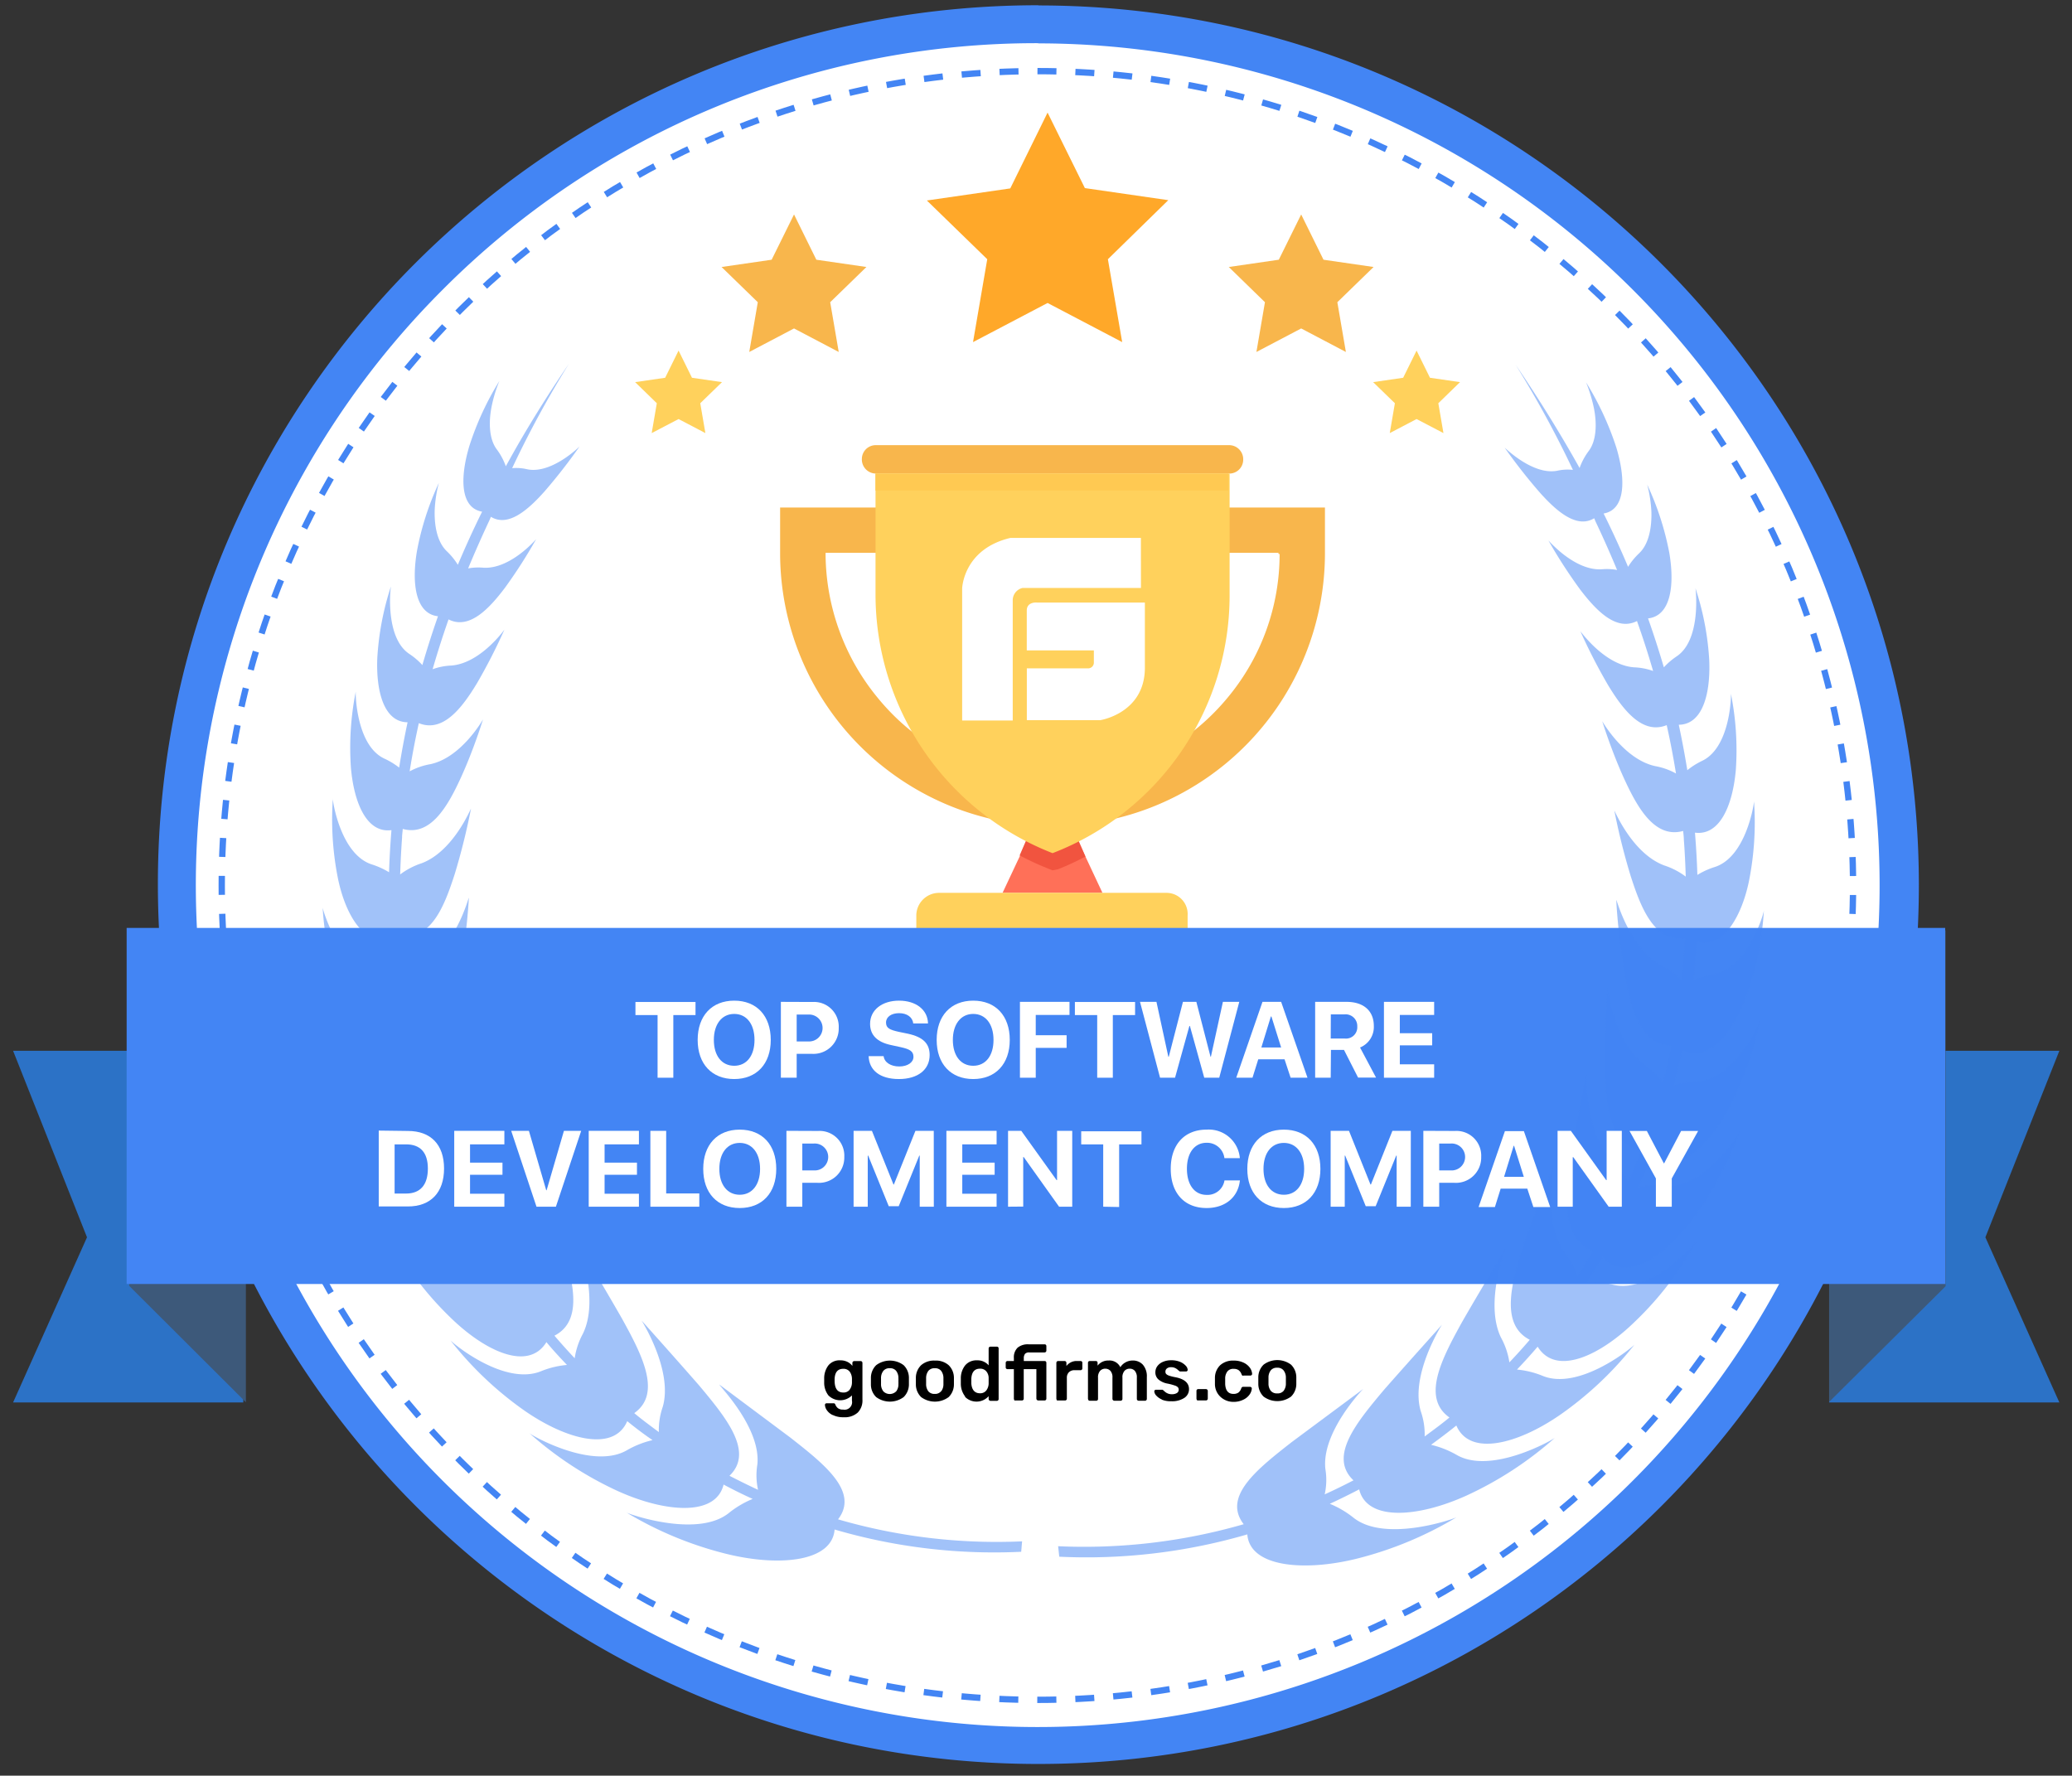<svg id="Layer_1" data-name="Layer 1" xmlns="http://www.w3.org/2000/svg" xmlns:xlink="http://www.w3.org/1999/xlink" viewBox="0 0 327.7 280.85"><rect x="0" y="0" width="327.7" height="280.85" fill="#333333" stroke="none"/><defs><style>.cls-1,.cls-4{fill:none;}.cls-2{fill:#fff;}.cls-12,.cls-3{fill:#4385f4;}.cls-4{stroke:#4385f4;strokeMiterlimit:10;strokeWidth:2px;stroke-dasharray:3 3;}.cls-5{fill:#ff7058;}.cls-6{fill:#ffd15c;}.cls-7{clip-path:url(#clip-path);}.cls-8{fill:#f1543f;}.cls-9{fill:#f8b64c;}.cls-10{clip-path:url(#clip-path-2);}.cls-11{fill:#ffc952;}.cls-12,.cls-13{opacity:0.5;}.cls-14{fill:#2c72c6;}.cls-15{fill:#3d597a;}.cls-16{fill:#ffa829;}.cls-17{isolation:isolate;}</style><clipPath id="clip-path"><path class="cls-1" d="M171.67,135.48a45.75,45.75,0,0,1-4.31,2l-.9.18-.89-.36a44.62,44.62,0,0,1-4.31-2l2.33-5.38h5.56Z"/></clipPath><clipPath id="clip-path-2"><rect class="cls-1" x="138.46" y="74.9" width="55.83" height="2.69"/></clipPath></defs><title>badge-1</title><ellipse class="cls-2" cx="164.21" cy="139.91" rx="136.27" ry="136.05"/><path class="cls-3" d="M164.21,6.86A133.15,133.15,0,1,1,70,45.83a132.51,132.51,0,0,1,94.24-39m0-6c-76.92,0-139.27,62.25-139.27,139S87.29,279,164.21,279s139.27-62.25,139.27-139S241.13.86,164.21.86Z"/><path class="cls-4" d="M164.07,268.86c71.25,0,129-57.67,129-128.81s-57.75-128.8-129-128.8-129,57.67-129,128.8,57.76,128.81,129,128.81"/><polygon class="cls-5" points="174.36 141.22 158.56 141.22 161.26 135.48 163.59 130.1 169.34 130.1 171.67 135.48 174.36 141.22"/><path class="cls-6" d="M184.41,141.22h-35.9a3.6,3.6,0,0,0-3.59,3.58v11.65h42.91V144.8a3.35,3.35,0,0,0-3.42-3.58"/><g class="cls-7"><rect class="cls-8" x="156.26" y="124.92" width="20.41" height="17.71"/></g><path class="cls-9" d="M194.47,70.41h-56a2.19,2.19,0,0,0-2.16,2.16,2.23,2.23,0,0,0,2.16,2.33h56a2.19,2.19,0,0,0,2.15-2.16A2.23,2.23,0,0,0,194.47,70.41Zm-71.09,9.86v7.35a43.19,43.19,0,0,0,26.75,39.79,42.92,42.92,0,0,0,32.67,0,43.19,43.19,0,0,0,26.75-39.79V80.27Zm79,7.35a35.49,35.49,0,0,1-8.26,22.77,36.17,36.17,0,0,1-27.65,13.08,35.58,35.58,0,0,1-27.64-13.08,36.08,36.08,0,0,1-8.26-22.77v-.18h71.63v.18Z"/><path class="cls-6" d="M194.47,74.9V94.25a43.67,43.67,0,0,1-28,40.69,43.92,43.92,0,0,1-28-40.86V74.9Z"/><g class="cls-10"><rect class="cls-11" x="133.46" y="69.9" width="65.83" height="12.69"/></g><path class="cls-2" d="M164,95.3s-1.61-.16-1.61,1.26v6.31H173v1.89a.91.91,0,0,1-1,.95H162.4v8.2H174s7-1.07,7.07-8.2V95.3Zm16.44-10.22H159.8c-7.47,1.77-7.63,8-7.63,8v20.88h8v-19A2,2,0,0,1,161.7,93h18.75Z"/><path class="cls-1" d="M231.63,239.83l.11-.07S231.7,239.79,231.63,239.83Zm14.43-13.1.08-.07ZM259.18,211l.05-.08S259.21,211,259.18,211Zm15.74-32.81h0Zm3.93-17v0S278.86,161.18,278.85,161.2Zm0-18.3s0-.07,0-.06S278.86,142.86,278.85,142.9Zm-1.31-17v-.1S277.55,125.85,277.54,125.91Zm-3.93-15.78a.1.1,0,0,0,0,0S273.61,110.11,273.61,110.13Zm-5.24-17v0A.06.06,0,0,1,268.37,93.11ZM162.11,244.56a91,91,0,0,1-29.35-3.48c3.41-4.4-2.22-8.78-7.61-13-5.65-4.2-11.31-8.39-11.31-8.41s6.66,6.83,6,12.69a10.57,10.57,0,0,0,.11,4q-2.31-1.05-4.55-2.22c4-3.78-.53-9.19-4.84-14.33-4.56-5.18-9.16-10.27-9.16-10.29s5.06,7.91,3.36,13.68a11.12,11.12,0,0,0-.62,4c-1.34-1-2.65-1.94-3.92-3,4.45-3.14,1.2-9.32-2-15.11-3.39-5.9-6.89-11.61-6.89-11.62s3.41,8.6.73,14.11a11.54,11.54,0,0,0-1.32,3.9c-1.11-1.17-2.19-2.36-3.22-3.57,4.76-2.45,2.9-9.06.88-15.32-2.25-6.36-4.67-12.33-4.64-12.42-.13,0,1.8,8.95-1.79,14a12.75,12.75,0,0,0-2,3.67q-1.29-2-2.49-4c5.08-1.76,4.43-8.55,3.53-15-1.09-6.55-2.45-12.73-2.45-12.8s.29,9-4.09,13.5A13.23,13.23,0,0,0,72,187c-.4-.91-.79-1.83-1.16-2.75-.29-.71-.56-1.42-.83-2.14,5.11-1,5.57-7.38,5.71-13.48,0-6.22-.37-12.11-.4-12.17s-1,8.36-5.83,12a12.91,12.91,0,0,0-2.94,2.84c-.5-1.93-1-3.86-1.35-5.81,5.07-.13,6.45-6.05,7.44-11.72s1.32-11.25,1.27-11.31-2.06,7.6-7.09,10.33a12.38,12.38,0,0,0-3.23,2.32c-.25-2.2-.42-4.39-.54-6.59,4.87.58,6.94-4.71,8.6-9.86a104.07,104.07,0,0,0,2.58-10.33c-.07,0-2.84,6.8-7.91,8.67a11.61,11.61,0,0,0-3.38,1.76c.05-2,.15-3.91.3-5.85,0-.46.07-.91.11-1.37,4.39,1.22,7.12-3.49,9.21-8s3.58-9.34,3.58-9.35-3.4,6-8.35,7.09a10.76,10.76,0,0,0-3.31,1.17q.61-3.84,1.47-7.65c3.85,1.56,6.9-2.41,9.3-6.37a86.15,86.15,0,0,0,4.34-8.47s-3.8,5.36-8.49,5.7a9.9,9.9,0,0,0-3,.58q1.15-4,2.55-7.9c3.27,1.65,6.41-1.61,9-5a81.29,81.29,0,0,0,5-7.73S80.51,90.32,76.19,90a8.84,8.84,0,0,0-2.4.11q1.59-3.84,3.41-7.68l.21-.5c2.71,1.66,5.85-1,8.54-4a86.58,86.58,0,0,0,5.6-7.14c-.06,0-4.44,4.39-8.32,3.62a7.49,7.49,0,0,0-2.46-.13,163.47,163.47,0,0,1,9-16.61C86,63.23,82.69,68.65,79.72,74a10.36,10.36,0,0,0-1.46-2.71C77,69.64,77,67,77.43,64.65a23,23,0,0,1,1.26-4.18,47.36,47.36,0,0,0-4.77,10.26c-1.53,5.07-1.49,9.88,2,10.48-1.4,2.81-2.68,5.62-3.87,8.43a10.84,10.84,0,0,0-1.75-2.14c-1.6-1.51-2-4.21-1.94-6.54a20.9,20.9,0,0,1,.66-4.31,45.35,45.35,0,0,0-3.5,10.83c-.86,5.14-.21,9.93,3.37,10.32-.91,2.58-1.74,5.15-2.5,7.74a11.63,11.63,0,0,0-2-1.72c-3.85-2.53-3.09-10.2-3-10.78a44.16,44.16,0,0,0-2.18,11.42c-.21,5.3,1.07,10.12,4.81,10.16,0,0,0,0,0,.06q-.76,3.54-1.34,7.13a11.83,11.83,0,0,0-2.3-1.46c-4.43-2.06-4.66-10.06-4.59-10.66a45.36,45.36,0,0,0-.78,12.1c.49,5.53,2.5,10.41,6.46,9.9-.18,2.22-.31,4.44-.38,6.68a12.47,12.47,0,0,0-2.69-1.23c-4.81-1.47-6.2-9.39-6.27-10.39a47.41,47.41,0,0,0,.82,12.7c1.2,5.71,4.22,10.74,8.26,9.48.12,2,.28,4.1.5,6.14a12.78,12.78,0,0,0-3.14-1c-5.34-.87-7.9-9.25-8-10.06a49.12,49.12,0,0,0,2.69,13.31c2.11,6,6.11,10.93,10.23,8.75.39,1.86.83,3.73,1.32,5.58a13.18,13.18,0,0,0-3.66-.64c-5.82-.16-9.8-9-9.92-9.51a50.59,50.59,0,0,0,4.85,13.72c3.21,6.09,8.31,10.87,12.32,7.63q.93,2.46,2,4.88a13.8,13.8,0,0,0-4.09-.19c-6.2.68-11.85-8.28-11.92-8.62a52.86,52.86,0,0,0,7.35,13.78c4.43,6,10.69,10.33,14.32,6.11q1.22,2.06,2.52,4a14.07,14.07,0,0,0-4.1.37c-6.19,1.57-13.42-6.89-13.3-7A51.6,51.6,0,0,0,70.85,209c5.46,5.36,12.49,8.75,15.42,4,1,1.23,2.14,2.43,3.27,3.62a14,14,0,0,0-4.07,1C79.83,220,71.69,213.48,71,212.71a55.07,55.07,0,0,0,11.83,11.15c6.59,4.53,14.2,6.62,16.34,1.64,1.3,1.05,2.64,2.06,4,3.05a15,15,0,0,0-4,1.57c-5.28,3.13-14.62-2-15.56-2.65a56.54,56.54,0,0,0,14,9.13c7.51,3.4,15.67,4.14,16.93-1,1.52.79,3.06,1.56,4.64,2.28a15.34,15.34,0,0,0-3.74,2.18c-4.79,3.92-15.16.52-16.33,0A58.07,58.07,0,0,0,115,246.58c8.27,2,16.73,1.26,17.13-3.89a90.84,90.84,0,0,0,29.74,3.53Z"/><path class="cls-12" d="M99.14,239.24l-.11-.07S99.07,239.2,99.14,239.24ZM83.77,226.75l-.08-.08S83.72,226.71,83.77,226.75ZM71.24,212l-.06-.07ZM54.85,178.38h0ZM51.7,161v0Zm-.65-17.44v-.06S51.05,143.53,51.05,143.57Zm1.59-17.24c0-.07,0-.11,0-.1S52.63,126.27,52.64,126.33Zm3.63-17a.1.1,0,0,0,0,0A.1.1,0,0,1,56.27,109.32Zm5.57-16.6v0S61.84,92.7,61.84,92.72Z"/><g class="cls-13"><path class="cls-3" d="M161.65,243.79a89.85,89.85,0,0,1-29.11-3.48c3.38-4.38-2.2-8.74-7.55-12.94L113.78,219c-.13.1,6.6,6.8,6,12.64a10.58,10.58,0,0,0,.11,4c-1.53-.71-3-1.44-4.52-2.22,3.93-3.77-.52-9.17-4.8-14.29-4.52-5.17-9.08-10.24-9.09-10.25s5,7.88,3.34,13.63a11.26,11.26,0,0,0-.62,4c-1.33-1-2.63-1.94-3.89-3,4.42-3.12,1.2-9.28-2-15.06-3.36-5.87-6.83-11.57-6.83-11.58s3.38,8.57.72,14.06a11.72,11.72,0,0,0-1.31,3.9q-1.65-1.76-3.2-3.57c4.73-2.43,2.89-9,.88-15.26-2.23-6.35-4.63-12.3-4.61-12.39s1.79,8.92-1.77,14a12.7,12.7,0,0,0-2,3.67q-1.28-2-2.46-4c5-1.76,4.39-8.52,3.5-14.92-1.09-6.54-2.43-12.7-2.43-12.77s.29,9-4.06,13.46a13.32,13.32,0,0,0-2.54,3.34c-.39-.91-.78-1.82-1.15-2.74-.28-.71-.56-1.42-.82-2.14,5.07-.94,5.52-7.35,5.66-13.43,0-6.21-.36-12.08-.39-12.14s-1,8.33-5.79,12a12.67,12.67,0,0,0-2.91,2.82c-.5-1.92-1-3.84-1.34-5.78,5-.14,6.39-6,7.38-11.69S74.19,142,74.14,142s-2,7.57-7,10.29a12.19,12.19,0,0,0-3.2,2.32q-.36-3.28-.53-6.57c4.82.58,6.87-4.7,8.52-9.83a104.52,104.52,0,0,0,2.56-10.3c-.06,0-2.81,6.78-7.84,8.64a11.48,11.48,0,0,0-3.36,1.76c.06-1.95.16-3.9.3-5.83,0-.46.08-.92.11-1.37,4.35,1.21,7.06-3.48,9.14-8s3.55-9.31,3.55-9.32-3.37,6-8.29,7.07A10.86,10.86,0,0,0,64.79,122c.4-2.55.89-5.09,1.45-7.62,3.82,1.55,6.84-2.4,9.22-6.35a89.71,89.71,0,0,0,4.32-8.45s-3.78,5.35-8.43,5.69a9.69,9.69,0,0,0-2.93.58q1.14-3.94,2.52-7.88c3.24,1.65,6.36-1.61,8.92-5a80.05,80.05,0,0,0,4.94-7.7s-4.08,4.8-8.38,4.52a9.13,9.13,0,0,0-2.38.11q1.59-3.82,3.39-7.66l.21-.5c2.69,1.66,5.8-1,8.47-4a87.18,87.18,0,0,0,5.55-7.12s-4.4,4.38-8.25,3.61A7.38,7.38,0,0,0,81,74.05,160.7,160.7,0,0,1,90,57.5c-3.75,5.5-7.08,10.9-10,16.25a10.26,10.26,0,0,0-1.45-2.7c-1.23-1.66-1.26-4.34-.82-6.63a21.72,21.72,0,0,1,1.25-4.16,46.35,46.35,0,0,0-4.73,10.22c-1.53,5.06-1.48,9.85,2,10.45-1.39,2.8-2.66,5.61-3.84,8.4a10.94,10.94,0,0,0-1.73-2.13c-1.59-1.51-2-4.19-1.93-6.52a20.11,20.11,0,0,1,.66-4.3,44.86,44.86,0,0,0-3.47,10.8c-.86,5.12-.22,9.9,3.33,10.29q-1.35,3.86-2.47,7.72a11.12,11.12,0,0,0-2-1.72C60.94,101,61.7,93.3,61.84,92.72a44.67,44.67,0,0,0-2.17,11.39c-.21,5.28,1.07,10.09,4.78,10.13,0,0,0,0,0,.06q-.75,3.53-1.32,7.11A11.74,11.74,0,0,0,60.82,120c-4.39-2-4.62-10-4.55-10.63a45.31,45.31,0,0,0-.77,12.06c.48,5.52,2.48,10.39,6.41,9.87q-.27,3.33-.38,6.66a12.55,12.55,0,0,0-2.67-1.22c-4.77-1.47-6.15-9.36-6.22-10.35A47.5,47.5,0,0,0,53.46,139c1.18,5.7,4.18,10.72,8.19,9.46q.16,3.06.5,6.12a12.33,12.33,0,0,0-3.12-1c-5.29-.87-7.84-9.23-8-10a49.36,49.36,0,0,0,2.67,13.27c2.1,5.93,6.06,10.9,10.15,8.72.39,1.86.82,3.72,1.31,5.57a13,13,0,0,0-3.63-.64c-5.78-.16-9.72-8.94-9.85-9.48a51.39,51.39,0,0,0,4.82,13.68c3.19,6.07,8.24,10.83,12.22,7.6q.93,2.46,2,4.87a13.55,13.55,0,0,0-4.06-.19c-6.15.68-11.75-8.26-11.81-8.59a52.83,52.83,0,0,0,7.28,13.73c4.4,6,10.61,10.31,14.21,6.1q1.2,2,2.5,4a13.88,13.88,0,0,0-4.07.37c-6.13,1.56-13.31-6.87-13.19-7a51.4,51.4,0,0,0,9.55,12.69c5.42,5.35,12.39,8.73,15.29,4,1,1.22,2.13,2.43,3.25,3.61a14.05,14.05,0,0,0-4,.95C80,219.26,72,212.8,71.24,212A54.92,54.92,0,0,0,83,223.15c6.53,4.52,14.08,6.6,16.2,1.63q1.93,1.58,4,3a14.82,14.82,0,0,0-4,1.57c-5.24,3.12-14.5-1.95-15.44-2.64a56.45,56.45,0,0,0,13.89,9.1c7.45,3.39,15.54,4.13,16.79-1,1.5.8,3,1.55,4.6,2.27a15.2,15.2,0,0,0-3.71,2.18c-4.75,3.91-15,.52-16.2,0A57.4,57.4,0,0,0,115,245.8c8.19,2,16.59,1.26,17-3.88a89.75,89.75,0,0,0,29.51,3.52Z"/></g><path class="cls-1" d="M168.69,243.79a89.85,89.85,0,0,0,29.11-3.48c-3.38-4.38,2.21-8.74,7.55-12.94L216.57,219c.12.1-6.61,6.8-6,12.64a10.58,10.58,0,0,1-.11,4c1.53-.71,3-1.44,4.52-2.22-3.93-3.77.52-9.17,4.8-14.29,4.52-5.17,9.09-10.24,9.09-10.25s-5,7.88-3.34,13.63a11,11,0,0,1,.62,4c1.33-1,2.63-1.94,3.89-3-4.42-3.12-1.2-9.28,1.95-15.06,3.36-5.87,6.83-11.57,6.84-11.58s-3.39,8.57-.73,14.06a11.72,11.72,0,0,1,1.31,3.9q1.65-1.76,3.2-3.57c-4.73-2.43-2.89-9-.88-15.26,2.23-6.35,4.63-12.3,4.61-12.39s-1.79,8.92,1.77,14a12.41,12.41,0,0,1,1.95,3.67q1.29-2,2.47-4c-5-1.76-4.39-8.52-3.5-14.92,1.09-6.54,2.43-12.7,2.43-12.77s-.29,9,4.06,13.46a13.32,13.32,0,0,1,2.54,3.34c.4-.91.78-1.82,1.15-2.74.28-.71.56-1.42.82-2.14-5.07-.94-5.52-7.35-5.66-13.43,0-6.21.36-12.08.39-12.14s1,8.33,5.79,12a12.67,12.67,0,0,1,2.91,2.82c.5-1.92.95-3.84,1.34-5.78-5-.14-6.39-6-7.38-11.69-.84-5.74-1.31-11.21-1.26-11.27s2.05,7.57,7,10.29a12.42,12.42,0,0,1,3.21,2.32c.23-2.19.41-4.38.52-6.57-4.82.58-6.87-4.7-8.52-9.83a101.32,101.32,0,0,1-2.56-10.3c.06,0,2.82,6.78,7.84,8.64a11.48,11.48,0,0,1,3.36,1.76c-.06-1.95-.16-3.9-.3-5.83,0-.46-.07-.92-.11-1.37-4.35,1.21-7.06-3.48-9.14-8s-3.54-9.31-3.55-9.32,3.37,6,8.29,7.07a10.86,10.86,0,0,1,3.27,1.16c-.4-2.55-.89-5.09-1.45-7.62-3.82,1.55-6.84-2.4-9.22-6.35a85.65,85.65,0,0,1-4.31-8.45s3.77,5.35,8.42,5.69a9.69,9.69,0,0,1,2.93.58q-1.14-3.94-2.52-7.88c-3.24,1.65-6.36-1.61-8.92-5a80.05,80.05,0,0,1-4.94-7.7s4.08,4.8,8.38,4.52a9.13,9.13,0,0,1,2.38.11q-1.59-3.82-3.39-7.66l-.21-.5c-2.69,1.66-5.8-1-8.47-4a87.18,87.18,0,0,1-5.55-7.12s4.4,4.38,8.25,3.61a7.37,7.37,0,0,1,2.44-.13,160.7,160.7,0,0,0-9-16.55c3.75,5.5,7.08,10.9,10,16.25a9.92,9.92,0,0,1,1.44-2.7c1.23-1.66,1.26-4.34.82-6.63a21.72,21.72,0,0,0-1.25-4.16,45.85,45.85,0,0,1,4.73,10.22c1.53,5.06,1.48,9.85-2,10.45,1.39,2.8,2.66,5.61,3.84,8.4a10.94,10.94,0,0,1,1.73-2.13c1.6-1.51,2-4.19,1.93-6.52a20.11,20.11,0,0,0-.66-4.3,44.86,44.86,0,0,1,3.47,10.8c.86,5.12.22,9.9-3.33,10.29q1.35,3.86,2.47,7.72a11.12,11.12,0,0,1,2-1.72c3.82-2.52,3.06-10.17,2.92-10.75a44.67,44.67,0,0,1,2.17,11.39c.21,5.28-1.07,10.09-4.78,10.13,0,0,0,0,0,.06q.75,3.53,1.32,7.11a11.74,11.74,0,0,1,2.29-1.46c4.39-2,4.62-10,4.55-10.63a45.31,45.31,0,0,1,.77,12.06c-.48,5.52-2.48,10.39-6.41,9.87q.27,3.33.39,6.66a12.45,12.45,0,0,1,2.66-1.22c4.77-1.47,6.14-9.36,6.22-10.35a47.5,47.5,0,0,1-.82,12.65c-1.18,5.7-4.18,10.72-8.19,9.46q-.17,3.06-.5,6.12a12.33,12.33,0,0,1,3.12-1c5.29-.87,7.84-9.23,8-10a49.36,49.36,0,0,1-2.67,13.27c-2.1,5.93-6.06,10.9-10.15,8.72-.39,1.86-.82,3.72-1.31,5.57a13,13,0,0,1,3.63-.64c5.78-.16,9.72-8.94,9.85-9.48a51.39,51.39,0,0,1-4.82,13.68c-3.19,6.07-8.24,10.83-12.22,7.6q-.93,2.46-2,4.87a13.55,13.55,0,0,1,4.06-.19c6.15.68,11.75-8.26,11.81-8.59a52.83,52.83,0,0,1-7.28,13.73c-4.4,6-10.61,10.31-14.21,6.1q-1.2,2-2.5,4a13.88,13.88,0,0,1,4.07.37c6.13,1.56,13.31-6.87,13.19-7a51.4,51.4,0,0,1-9.55,12.69c-5.42,5.35-12.39,8.73-15.29,4-1,1.22-2.13,2.43-3.25,3.61a14.05,14.05,0,0,1,4,.95c5.59,2.31,13.66-4.15,14.39-4.92a54.92,54.92,0,0,1-11.74,11.12c-6.53,4.52-14.08,6.6-16.2,1.63q-1.93,1.58-4,3a14.82,14.82,0,0,1,3.95,1.57c5.24,3.12,14.5-1.95,15.44-2.64a56.45,56.45,0,0,1-13.89,9.1c-7.45,3.39-15.54,4.13-16.79-1-1.5.8-3,1.55-4.6,2.27a15.2,15.2,0,0,1,3.71,2.18c4.75,3.91,15,.52,16.2,0a57.4,57.4,0,0,1-15.81,6.56c-8.19,2-16.58,1.26-17-3.88a89.75,89.75,0,0,1-29.51,3.52l-.21-1.65Z"/><path d="M203,220a1.85,1.85,0,0,0,.37-1.17c0-.08,0-.23,0-.46s0-.39,0-.47a1.82,1.82,0,0,0-.38-1.17,1.2,1.2,0,0,0-1-.4,1.22,1.22,0,0,0-1,.4,1.82,1.82,0,0,0-.37,1.17l0,.47,0,.46A1.8,1.8,0,0,0,201,220a1.24,1.24,0,0,0,1,.39A1.23,1.23,0,0,0,203,220Zm-3.16.89a2.81,2.81,0,0,1-.83-2v-1.05a2.79,2.79,0,0,1,.84-2,3.62,3.62,0,0,1,4.33,0,2.79,2.79,0,0,1,.84,2c0,.09,0,.27,0,.53s0,.43,0,.52a2.77,2.77,0,0,1-.83,2,3.65,3.65,0,0,1-4.35,0Zm-6.86,0a2.76,2.76,0,0,1-.83-2l0-.48,0-.48a2.79,2.79,0,0,1,.83-2,3,3,0,0,1,2.11-.73,3.54,3.54,0,0,1,1.6.33,2.58,2.58,0,0,1,1,.82,1.9,1.9,0,0,1,.34.93.25.25,0,0,1-.08.21.32.32,0,0,1-.21.08h-1.06a.34.34,0,0,1-.2,0,.58.58,0,0,1-.12-.2,1.41,1.41,0,0,0-.47-.66,1.27,1.27,0,0,0-.75-.2,1.17,1.17,0,0,0-1,.38,1.84,1.84,0,0,0-.37,1.18v.84q.08,1.56,1.32,1.56a1.36,1.36,0,0,0,.76-.2,1.4,1.4,0,0,0,.46-.67.48.48,0,0,1,.12-.19.28.28,0,0,1,.2-.06h1.06a.32.32,0,0,1,.21.08.25.25,0,0,1,.08.21,1.88,1.88,0,0,1-.33.9,2.5,2.5,0,0,1-1,.84,3.46,3.46,0,0,1-1.62.35A3,3,0,0,1,193,220.91Zm-3.67.53a.28.28,0,0,1-.08-.2V220a.27.27,0,0,1,.29-.29h1.21a.28.28,0,0,1,.2.08.29.29,0,0,1,.09.21v1.21a.28.28,0,0,1-.08.2.26.26,0,0,1-.21.09h-1.21A.29.29,0,0,1,189.28,221.44Zm-5.55-.07a2.44,2.44,0,0,1-.91-.64,1.08,1.08,0,0,1-.29-.63.24.24,0,0,1,.07-.19.29.29,0,0,1,.19-.08h1a.22.22,0,0,1,.17.1l.27.23a1.61,1.61,0,0,0,1.08.38,1.5,1.5,0,0,0,.78-.18.61.61,0,0,0,.3-.54.56.56,0,0,0-.14-.39,1.21,1.21,0,0,0-.49-.27,9.19,9.19,0,0,0-1.07-.29,3.08,3.08,0,0,1-1.5-.66,1.48,1.48,0,0,1-.49-1.17,1.63,1.63,0,0,1,.29-.91,2.09,2.09,0,0,1,.86-.69,3.14,3.14,0,0,1,1.36-.27,3.5,3.5,0,0,1,1.4.25,2.54,2.54,0,0,1,.9.62,1.05,1.05,0,0,1,.3.64.24.24,0,0,1-.07.18.25.25,0,0,1-.19.08h-.9a.23.23,0,0,1-.2-.09,2.81,2.81,0,0,1-.27-.23,1.79,1.79,0,0,0-.42-.25,1.29,1.29,0,0,0-.55-.1,1,1,0,0,0-.68.19.63.63,0,0,0-.24.51.55.55,0,0,0,.11.36,1.22,1.22,0,0,0,.46.27,6.81,6.81,0,0,0,1,.25q2.16.42,2.16,1.89a1.63,1.63,0,0,1-.74,1.38,3.51,3.51,0,0,1-2.06.53A3.72,3.72,0,0,1,183.73,221.37Zm-11.61.07a.28.28,0,0,1-.08-.2v-5.67a.32.32,0,0,1,.08-.21.31.31,0,0,1,.21-.07h.94a.28.28,0,0,1,.21.07.28.28,0,0,1,.08.21V216a2.11,2.11,0,0,1,1.74-.81,1.89,1.89,0,0,1,1.86,1.06,2.18,2.18,0,0,1,.82-.77,2.25,2.25,0,0,1,1.14-.29,2.11,2.11,0,0,1,1.61.67,2.8,2.8,0,0,1,.62,1.95v3.45a.28.28,0,0,1-.08.2.26.26,0,0,1-.21.09h-1a.29.29,0,0,1-.21-.09.28.28,0,0,1-.08-.2v-3.35a1.56,1.56,0,0,0-.32-1.09,1.07,1.07,0,0,0-.83-.34,1.09,1.09,0,0,0-.8.34,1.53,1.53,0,0,0-.33,1.09v3.35a.28.28,0,0,1-.08.2.26.26,0,0,1-.21.09h-1a.31.31,0,0,1-.29-.29v-3.35a1.53,1.53,0,0,0-.32-1.09,1.12,1.12,0,0,0-.83-.34,1.1,1.1,0,0,0-.8.34,1.53,1.53,0,0,0-.33,1.09v3.35a.27.27,0,0,1-.07.2.29.29,0,0,1-.21.09h-1A.29.29,0,0,1,172.12,221.44Zm-5,0a.28.28,0,0,1-.08-.2v-5.65a.33.33,0,0,1,.08-.22.28.28,0,0,1,.21-.08h1a.29.29,0,0,1,.22.08.33.33,0,0,1,.08.22v.49a2,2,0,0,1,1.73-.79h.5a.28.28,0,0,1,.21.07.28.28,0,0,1,.08.21v.88a.24.24,0,0,1-.08.2.26.26,0,0,1-.21.09h-.94a1.21,1.21,0,0,0-.89.32,1.19,1.19,0,0,0-.33.89v3.29a.24.24,0,0,1-.08.2.27.27,0,0,1-.2.09H167.3A.29.29,0,0,1,167.09,221.44Zm-6.72,0a.28.28,0,0,1-.08-.2v-4.67h-1a.27.27,0,0,1-.29-.29v-.71a.3.3,0,0,1,.08-.2.28.28,0,0,1,.21-.08h1v-.48a2.11,2.11,0,0,1,.59-1.63,2.53,2.53,0,0,1,1.77-.53h2.49a.28.28,0,0,1,.21.07.32.32,0,0,1,.08.21v.71a.29.29,0,0,1-.09.21.28.28,0,0,1-.2.08h-2.43a.84.84,0,0,0-.66.23,1.14,1.14,0,0,0-.19.71v.42h3.28a.28.28,0,0,1,.21.07.32.32,0,0,1,.08.21v5.67a.28.28,0,0,1-.08.2.26.26,0,0,1-.21.09h-1a.31.31,0,0,1-.29-.29v-4.67h-2v4.67a.24.24,0,0,1-.08.2.26.26,0,0,1-.21.09h-1A.29.29,0,0,1,160.37,221.44ZM156,219.91a1.89,1.89,0,0,0,.36-1.08c0-.1,0-.25,0-.46s0-.37,0-.47a1.63,1.63,0,0,0-.37-1,1.24,1.24,0,0,0-1-.42c-.85,0-1.31.53-1.37,1.59v.72c.06,1,.52,1.58,1.37,1.58A1.2,1.2,0,0,0,156,219.91Zm-3.33,1a3.3,3.3,0,0,1-.71-2.07V218a3.29,3.29,0,0,1,.7-2.06,2.31,2.31,0,0,1,1.87-.78,2.29,2.29,0,0,1,1.83.79v-2.67a.29.29,0,0,1,.09-.21.27.27,0,0,1,.2-.07h1a.28.28,0,0,1,.21.07.28.28,0,0,1,.08.21v8a.24.24,0,0,1-.08.2.26.26,0,0,1-.21.09h-1a.31.31,0,0,1-.29-.29v-.45a2.57,2.57,0,0,1-3.76.08Zm-3.83-.83a1.85,1.85,0,0,0,.37-1.17c0-.08,0-.23,0-.46s0-.39,0-.47a1.87,1.87,0,0,0-.37-1.17,1.21,1.21,0,0,0-1-.4,1.23,1.23,0,0,0-1,.4,1.87,1.87,0,0,0-.37,1.17v.93a1.85,1.85,0,0,0,.37,1.17,1.25,1.25,0,0,0,1,.39A1.21,1.21,0,0,0,148.88,220Zm-3.16.89a2.81,2.81,0,0,1-.83-2v-1.05a2.79,2.79,0,0,1,.84-2,3.1,3.1,0,0,1,2.18-.72,3.06,3.06,0,0,1,2.16.72,2.79,2.79,0,0,1,.84,2c0,.09,0,.27,0,.53s0,.43,0,.52a2.81,2.81,0,0,1-.83,2,3.66,3.66,0,0,1-4.36,0Zm-3.95-.89a1.79,1.79,0,0,0,.36-1.17,4,4,0,0,0,0-.46,4.11,4.11,0,0,0,0-.47,1.82,1.82,0,0,0-.37-1.17,1.2,1.2,0,0,0-1-.4,1.22,1.22,0,0,0-1,.4,1.82,1.82,0,0,0-.38,1.17v.93a1.8,1.8,0,0,0,.38,1.17,1.43,1.43,0,0,0,2,0Zm-3.16.89a2.77,2.77,0,0,1-.83-2v-1.05a2.79,2.79,0,0,1,.84-2,3.62,3.62,0,0,1,4.33,0,2.79,2.79,0,0,1,.84,2c0,.09,0,.27,0,.53s0,.43,0,.52a2.81,2.81,0,0,1-.83,2,3.65,3.65,0,0,1-4.35,0Zm-4.2-1.16a1.9,1.9,0,0,0,.37-1.05,3.57,3.57,0,0,0,0-.39,3.36,3.36,0,0,0,0-.38,1.93,1.93,0,0,0-.37-1.06,1.23,1.23,0,0,0-1-.43c-.87,0-1.32.53-1.37,1.59v.28c0,1.25.46,1.88,1.38,1.88A1.21,1.21,0,0,0,134.41,219.77Zm-2.69,4a2.32,2.32,0,0,1-.94-.81,1.58,1.58,0,0,1-.27-.78.26.26,0,0,1,.08-.2.29.29,0,0,1,.2-.07h1.07a.3.3,0,0,1,.19.05.38.38,0,0,1,.12.2,1.38,1.38,0,0,0,.4.53,1.26,1.26,0,0,0,.82.22,1.19,1.19,0,0,0,1.39-1.42v-.82a2.64,2.64,0,0,1-3.72,0,3.29,3.29,0,0,1-.67-2.06l0-.33,0-.32a3.36,3.36,0,0,1,.68-2.06,2.27,2.27,0,0,1,1.87-.78,2.46,2.46,0,0,1,1.12.24,2.26,2.26,0,0,1,.79.64v-.46a.29.29,0,0,1,.09-.22.28.28,0,0,1,.21-.08h1a.28.28,0,0,1,.21.08.33.33,0,0,1,.08.22v5.78a2.72,2.72,0,0,1-.74,2.06,3.07,3.07,0,0,1-2.24.74A3.59,3.59,0,0,1,131.72,223.81Z"/><path class="cls-14" d="M325.7,166.2H289.29v55.62H325.7L314,195.7Zm-323.63,0H38.48v55.62H2.07L13.76,195.7Z"/><path class="cls-15" d="M307.71,147.11l-18.41,19v55.62l18.41-18.29Zm-287.27,0,18.45,19.81v54.87L20.44,203.39Z"/><polygon class="cls-3" points="20.03 203.09 307.67 203.09 307.64 146.77 20.03 146.77 20.03 203.09"/><path class="cls-12" d="M167.35,244.56a91,91,0,0,0,29.35-3.48c-3.41-4.4,2.22-8.78,7.61-13,5.65-4.2,11.31-8.39,11.31-8.41s-6.66,6.83-6,12.69a10.57,10.57,0,0,1-.11,4q2.31-1.05,4.55-2.22c-4-3.78.53-9.19,4.84-14.33,4.56-5.18,9.16-10.27,9.16-10.29s-5.06,7.91-3.36,13.68a11.12,11.12,0,0,1,.62,4c1.34-1,2.65-1.94,3.92-3-4.46-3.14-1.2-9.32,2-15.11,3.39-5.9,6.89-11.61,6.89-11.62s-3.41,8.6-.73,14.11a11.76,11.76,0,0,1,1.32,3.9c1.11-1.17,2.19-2.36,3.22-3.57-4.76-2.45-2.9-9.06-.88-15.32,2.25-6.36,4.67-12.33,4.64-12.42.13,0-1.8,8.95,1.79,14a12.75,12.75,0,0,1,2,3.67q1.29-2,2.48-4c-5.08-1.76-4.42-8.55-3.52-15,1.09-6.55,2.44-12.73,2.44-12.8s-.28,9,4.1,13.5a13.23,13.23,0,0,1,2.56,3.35c.4-.91.79-1.83,1.16-2.75.29-.71.56-1.42.83-2.14-5.11-1-5.57-7.38-5.71-13.48,0-6.22.37-12.11.4-12.17s1,8.36,5.83,12a12.91,12.91,0,0,1,2.94,2.84c.5-1.93.95-3.86,1.35-5.81-5.07-.13-6.45-6.05-7.44-11.72s-1.32-11.25-1.27-11.31,2.06,7.6,7.09,10.33a12.38,12.38,0,0,1,3.23,2.32c.24-2.2.42-4.39.54-6.59-4.87.58-6.94-4.71-8.6-9.86a104.07,104.07,0,0,1-2.58-10.33c.07,0,2.84,6.8,7.91,8.67a11.61,11.61,0,0,1,3.38,1.76c-.06-2-.15-3.91-.3-5.85,0-.46-.07-.91-.11-1.37-4.39,1.22-7.12-3.49-9.21-8s-3.58-9.34-3.58-9.35,3.4,6,8.35,7.09a10.76,10.76,0,0,1,3.31,1.17c-.42-2.56-.9-5.11-1.47-7.65-3.85,1.56-6.9-2.41-9.3-6.37a90.24,90.24,0,0,1-4.35-8.47c.05,0,3.81,5.36,8.5,5.7a9.9,9.9,0,0,1,3,.58q-1.16-4-2.55-7.9c-3.27,1.65-6.41-1.61-9-5a81.29,81.29,0,0,1-5-7.73c.05,0,4.13,4.82,8.45,4.54a8.84,8.84,0,0,1,2.4.11q-1.59-3.84-3.41-7.68l-.21-.5c-2.71,1.66-5.85-1-8.54-4a86.58,86.58,0,0,1-5.6-7.14c.06,0,4.44,4.39,8.32,3.62a7.49,7.49,0,0,1,2.46-.13,165.46,165.46,0,0,0-9.05-16.61c3.77,5.53,7.13,11,10.1,16.31a10.36,10.36,0,0,1,1.46-2.71c1.24-1.66,1.27-4.35.83-6.65a24,24,0,0,0-1.26-4.18,47.36,47.36,0,0,1,4.77,10.26c1.53,5.07,1.49,9.88-2,10.48,1.4,2.81,2.68,5.62,3.87,8.43a10.84,10.84,0,0,1,1.75-2.14c1.6-1.51,2-4.21,1.94-6.54a20.9,20.9,0,0,0-.66-4.31,45.35,45.35,0,0,1,3.5,10.83c.86,5.14.21,9.93-3.37,10.32.91,2.58,1.74,5.15,2.5,7.74a11.26,11.26,0,0,1,2-1.72c3.85-2.53,3.09-10.2,3-10.78a44.16,44.16,0,0,1,2.18,11.42c.21,5.3-1.07,10.12-4.81,10.16,0,0,0,0,0,.06q.76,3.54,1.34,7.13a11.83,11.83,0,0,1,2.3-1.46c4.43-2.06,4.66-10.06,4.59-10.66a45.36,45.36,0,0,1,.78,12.1c-.49,5.53-2.5,10.41-6.46,9.9.18,2.22.31,4.44.38,6.68a12.47,12.47,0,0,1,2.69-1.23c4.81-1.47,6.19-9.39,6.27-10.39a47.41,47.41,0,0,1-.82,12.7c-1.2,5.71-4.22,10.74-8.26,9.48-.12,2-.28,4.1-.51,6.14a13,13,0,0,1,3.15-1c5.34-.87,7.9-9.25,8-10.06a49.12,49.12,0,0,1-2.69,13.31c-2.11,6-6.11,10.93-10.23,8.75-.39,1.86-.83,3.73-1.32,5.58a13.18,13.18,0,0,1,3.66-.64c5.82-.16,9.8-9,9.92-9.51a50.39,50.39,0,0,1-4.86,13.72c-3.2,6.09-8.3,10.87-12.31,7.63q-.93,2.46-2,4.88a13.78,13.78,0,0,1,4.09-.19c6.2.68,11.85-8.28,11.91-8.62a52.33,52.33,0,0,1-7.34,13.78c-4.43,6-10.69,10.33-14.32,6.11q-1.22,2.06-2.52,4a14.07,14.07,0,0,1,4.1.37c6.18,1.57,13.42-6.89,13.3-7A51.6,51.6,0,0,1,258.61,209c-5.46,5.36-12.49,8.75-15.42,4-1.05,1.23-2.14,2.43-3.27,3.62a14,14,0,0,1,4.07,1c5.64,2.31,13.77-4.17,14.51-4.94a55.07,55.07,0,0,1-11.83,11.15c-6.59,4.53-14.2,6.62-16.34,1.64-1.3,1.05-2.64,2.06-4,3.05a15,15,0,0,1,4,1.57c5.28,3.13,14.62-2,15.56-2.65a56.54,56.54,0,0,1-14,9.13c-7.51,3.4-15.67,4.14-16.93-1-1.52.79-3.07,1.56-4.64,2.28A15.34,15.34,0,0,1,214,240c4.79,3.92,15.16.52,16.33,0a58,58,0,0,1-15.94,6.58c-8.26,2-16.72,1.26-17.12-3.89a90.84,90.84,0,0,1-29.74,3.53Z"/><path class="cls-16" d="M165.68,17.81l5.9,11.94,13.19,1.91L175.22,41l2.26,13.11-11.8-6.19-11.79,6.19L156.14,41l-9.55-9.29,13.19-1.91Z"/><polygon class="cls-9" points="129.11 41.08 125.58 33.92 122.04 41.08 114.12 42.23 119.85 47.8 118.5 55.67 125.58 51.95 132.65 55.67 131.3 47.8 137.03 42.23 129.11 41.08"/><polygon class="cls-9" points="217.24 42.23 209.32 41.08 205.79 33.92 202.25 41.08 194.34 42.23 200.06 47.8 198.71 55.67 205.79 51.95 212.86 55.67 211.51 47.8 217.24 42.23"/><polygon class="cls-6" points="109.44 59.75 107.32 55.45 105.2 59.75 100.45 60.44 103.88 63.78 103.07 68.5 107.32 66.28 111.56 68.5 110.75 63.78 114.19 60.44 109.44 59.75"/><polygon class="cls-6" points="230.91 60.44 226.16 59.75 224.04 55.45 221.92 59.75 217.17 60.44 220.61 63.78 219.8 68.5 224.04 66.28 228.29 68.5 227.48 63.78 230.91 60.44"/><g class="cls-17"><path class="cls-2" d="M104,170.46v-9.91h-3.5v-2.07H110v2.07h-3.51v9.91Z"/><path class="cls-2" d="M121.9,164.48c0,3.8-2.24,6.19-5.78,6.19s-5.78-2.39-5.78-6.19,2.23-6.21,5.78-6.21S121.9,160.66,121.9,164.48Zm-9,0c0,2.5,1.25,4.09,3.22,4.09s3.21-1.59,3.21-4.09-1.25-4.11-3.21-4.11S112.9,162,112.9,164.48Z"/><path class="cls-2" d="M128.5,158.48a3.91,3.91,0,0,1,4.15,4.1,4,4,0,0,1-4.27,4.1H126v3.78h-2.5v-12ZM126,164.72h1.82a2.13,2.13,0,1,0,0-4.25H126Z"/><path class="cls-2" d="M139.75,167.05c.12,1,1.15,1.63,2.47,1.63s2.25-.64,2.25-1.52-.57-1.21-2-1.53l-1.56-.34c-2.21-.47-3.3-1.6-3.3-3.35,0-2.21,1.91-3.67,4.58-3.67s4.54,1.44,4.58,3.61h-2.34c-.09-1-1-1.63-2.23-1.63s-2.07.59-2.07,1.48.59,1.15,2,1.47l1.46.3c2.39.52,3.44,1.55,3.44,3.37,0,2.33-1.88,3.8-4.86,3.8s-4.71-1.37-4.79-3.62Z"/><path class="cls-2" d="M159.7,164.48c0,3.8-2.24,6.19-5.78,6.19s-5.78-2.39-5.78-6.19,2.23-6.21,5.78-6.21S159.7,160.66,159.7,164.48Zm-9,0c0,2.5,1.25,4.09,3.22,4.09s3.21-1.59,3.21-4.09-1.25-4.11-3.21-4.11S150.7,162,150.7,164.48Z"/><path class="cls-2" d="M161.31,170.46v-12h7.84v2.07h-5.34v3.21h4.88v2h-4.88v4.72Z"/><path class="cls-2" d="M173.53,170.46v-9.91H170v-2.07h9.52v2.07H176v9.91Z"/><path class="cls-2" d="M185.84,170.46h-2.37l-3.17-12h2.6l1.88,8.68h.07l2.24-8.68h2.12l2.24,8.68h.06l1.9-8.68H196l-3.17,12h-2.37l-2.27-8.18h-.08Z"/><path class="cls-2" d="M203.16,167.55H199l-.91,2.91h-2.57l4.15-12h2.95l4.17,12h-2.67Zm-3.67-1.87h3.13l-1.54-4.91H201Z"/><path class="cls-2" d="M210.46,170.46H208v-12h4.95c2.75,0,4.33,1.45,4.33,3.82a3.51,3.51,0,0,1-2.18,3.4l2.53,4.76h-2.84l-2.23-4.38h-2.06Zm0-6.2h2.2a1.79,1.79,0,0,0,2-1.91,1.84,1.84,0,0,0-2-1.91h-2.18Z"/><path class="cls-2" d="M226.82,170.46h-7.94v-12h7.94v2.07h-5.43v2.89h5.12v1.92h-5.12v3h5.43Z"/><path class="cls-2" d="M64.52,178.88c3.59,0,5.71,2.14,5.71,5.94s-2.12,6-5.71,6H59.9v-12Zm-2.11,9.9h1.81c2.24,0,3.45-1.36,3.45-3.95S66.43,181,64.22,181H62.41Z"/><path class="cls-2" d="M79.77,190.86H71.84v-12h7.93V181H74.34v2.89h5.13v1.92H74.34v3h5.43Z"/><path class="cls-2" d="M84.85,190.86l-4-12h2.8l2.74,9.4h.06l2.74-9.4h2.73l-4,12Z"/><path class="cls-2" d="M101.05,190.86H93.11v-12h7.94V181H95.62v2.89h5.12v1.92H95.62v3h5.43Z"/><path class="cls-2" d="M110.6,190.86h-7.74v-12h2.5v9.9h5.24Z"/><path class="cls-2" d="M122.77,184.88c0,3.81-2.23,6.19-5.78,6.19s-5.77-2.38-5.77-6.19,2.22-6.21,5.77-6.21S122.77,181.06,122.77,184.88Zm-9,0c0,2.5,1.26,4.09,3.22,4.09s3.22-1.59,3.22-4.09-1.26-4.11-3.22-4.11S113.77,182.36,113.77,184.88Z"/><path class="cls-2" d="M129.38,178.88a3.91,3.91,0,0,1,4.15,4.1,4,4,0,0,1-4.28,4.1h-2.36v3.78h-2.51v-12Zm-2.49,6.24h1.82a2.13,2.13,0,1,0,0-4.25h-1.82Z"/><path class="cls-2" d="M147.69,190.86h-2.23v-8.08h-.07l-3.25,8h-1.58l-3.25-8h-.07v8.08H135v-12h2.9l3.41,8.49h.06l3.41-8.49h2.9Z"/><path class="cls-2" d="M157.62,190.86h-7.94v-12h7.94V181h-5.43v2.89h5.12v1.92h-5.12v3h5.43Z"/><path class="cls-2" d="M159.43,190.86v-12h2.09l5.59,7.8h.07v-7.8h2.4v12H167.5L161.9,183h-.07v7.84Z"/><path class="cls-2" d="M174.48,190.86V181H171v-2.07h9.53V181H177v9.91Z"/><path class="cls-2" d="M185.16,184.87c0-3.86,2.2-6.2,5.67-6.2a4.93,4.93,0,0,1,5.26,4.51h-2.44a2.77,2.77,0,0,0-2.82-2.43c-1.89,0-3.11,1.58-3.11,4.11s1.2,4.13,3.12,4.13a2.71,2.71,0,0,0,2.82-2.29h2.44c-.28,2.67-2.33,4.37-5.27,4.37C187.34,191.07,185.16,188.73,185.16,184.87Z"/><path class="cls-2" d="M208.83,184.88c0,3.81-2.24,6.19-5.78,6.19s-5.78-2.38-5.78-6.19,2.23-6.21,5.78-6.21S208.83,181.06,208.83,184.88Zm-9,0c0,2.5,1.25,4.09,3.22,4.09s3.21-1.59,3.21-4.09-1.25-4.11-3.21-4.11S199.83,182.36,199.83,184.88Z"/><path class="cls-2" d="M223.12,190.86h-2.23v-8.08h-.07l-3.25,8H216l-3.25-8h-.07v8.08h-2.23v-12h2.9l3.4,8.49h.07l3.4-8.49h2.91Z"/><path class="cls-2" d="M230.11,178.88a3.91,3.91,0,0,1,4.15,4.1,4,4,0,0,1-4.28,4.1h-2.36v3.78h-2.51v-12Zm-2.49,6.24h1.82a2.13,2.13,0,1,0,0-4.25h-1.82Z"/><path class="cls-2" d="M241.55,188h-4.21l-.91,2.91h-2.58l4.16-12h3l4.16,12h-2.66Zm-3.67-1.87H241l-1.54-4.91h-.06Z"/><path class="cls-2" d="M246.34,190.86v-12h2.1l5.59,7.8h.07v-7.8h2.4v12h-2.08l-5.6-7.84h-.08v7.84Z"/><path class="cls-2" d="M261.89,190.86v-4.47l-4.17-7.51h2.74l2.68,5.11h.06l2.68-5.11h2.69l-4.17,7.51v4.47Z"/></g></svg>